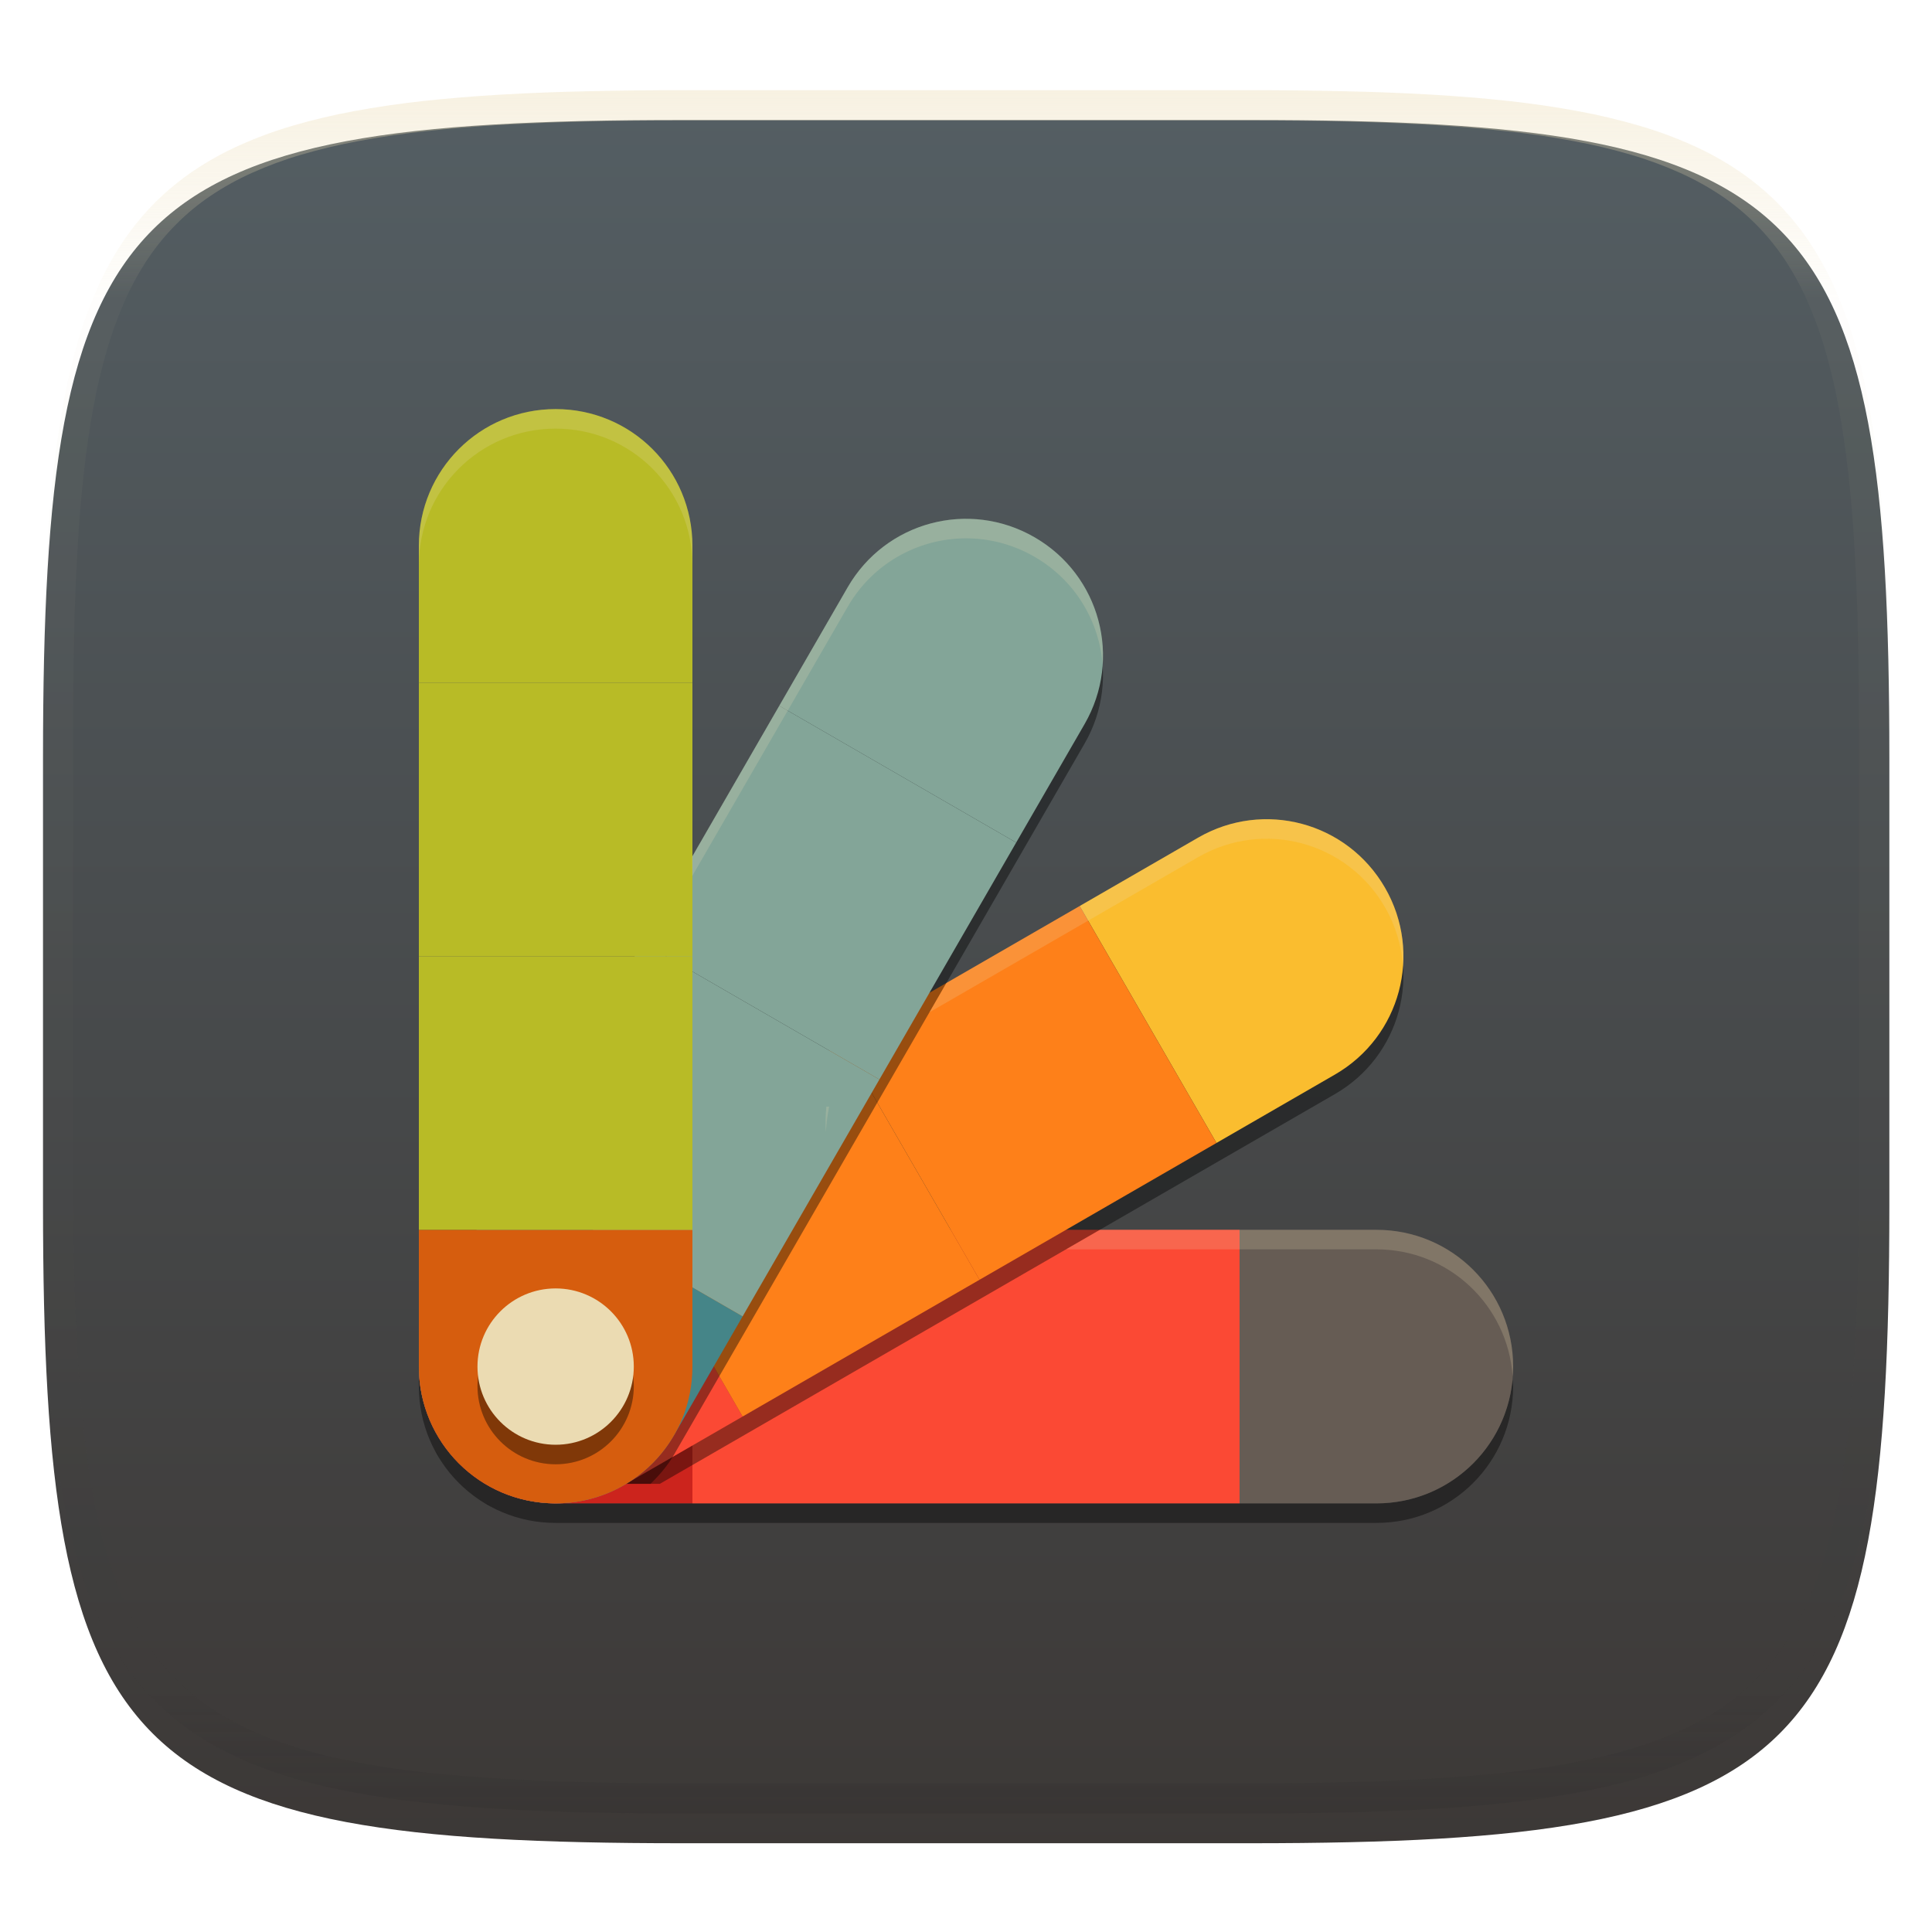 <svg xmlns="http://www.w3.org/2000/svg" style="isolation:isolate" width="256" height="256" viewBox="0 0 256 256">
 <defs>
  <filter id="eCPzTXTXrsdEEKx2ILoZfo038u9CcKhf" width="400%" height="400%" x="-200%" y="-200%" color-interpolation-filters="sRGB" filterUnits="objectBoundingBox">
   <feGaussianBlur xmlns="http://www.w3.org/2000/svg" in="SourceGraphic" stdDeviation="4.294"/>
   <feOffset xmlns="http://www.w3.org/2000/svg" dx="0" dy="4" result="pf_100_offsetBlur"/>
   <feFlood xmlns="http://www.w3.org/2000/svg" flood-opacity=".4"/>
   <feComposite xmlns="http://www.w3.org/2000/svg" in2="pf_100_offsetBlur" operator="in" result="pf_100_dropShadow"/>
   <feBlend xmlns="http://www.w3.org/2000/svg" in="SourceGraphic" in2="pf_100_dropShadow" mode="normal"/>
  </filter>
 </defs>
 <g filter="url(#eCPzTXTXrsdEEKx2ILoZfo038u9CcKhf)">
  <linearGradient id="_lgradient_7" x1="0" x2="0" y1="0" y2="1" gradientTransform="matrix(244.648,0,0,228.338,5.7,11.9)" gradientUnits="userSpaceOnUse">
   <stop offset="0%" style="stop-color:#545e63"/>
   <stop offset="100%" style="stop-color:#3c3836"/>
  </linearGradient>
  <path fill="url(#_lgradient_7)" d="M 165.709 11.9 C 239.765 11.9 250.348 22.457 250.348 96.444 L 250.348 155.695 C 250.348 229.681 239.765 240.238 165.709 240.238 L 90.339 240.238 C 16.284 240.238 5.7 229.681 5.7 155.695 L 5.7 96.444 C 5.7 22.457 16.284 11.9 90.339 11.9 L 165.709 11.9 Z"/>
 </g>
 <g opacity=".4">
  <linearGradient id="_lgradient_8" x1=".517" x2=".517" y1="0" y2="1" gradientTransform="matrix(244.65,0,0,228.34,5.68,11.95)" gradientUnits="userSpaceOnUse">
   <stop offset="0%" style="stop-color:#ebdbb2"/>
   <stop offset="12.5%" stop-opacity=".098" style="stop-color:#ebdbb2"/>
   <stop offset="92.5%" stop-opacity=".098" style="stop-color:#282828"/>
   <stop offset="100%" stop-opacity=".498" style="stop-color:#282828"/>
  </linearGradient>
  <path fill="url(#_lgradient_8)" fill-rule="evenodd" d="M 165.068 11.951 C 169.396 11.941 173.724 11.991 178.052 12.089 C 181.927 12.167 185.803 12.315 189.678 12.541 C 193.131 12.737 196.583 13.022 200.026 13.395 C 203.085 13.73 206.144 14.181 209.174 14.741 C 211.889 15.243 214.574 15.881 217.22 16.657 C 219.62 17.355 221.971 18.219 224.243 19.241 C 226.358 20.184 228.384 21.304 230.302 22.591 C 232.142 23.829 233.863 25.244 235.437 26.806 C 237.001 28.378 238.417 30.088 239.656 31.925 C 240.945 33.841 242.066 35.865 243.02 37.967 C 244.043 40.247 244.909 42.585 245.617 44.972 C 246.394 47.615 247.034 50.297 247.535 53.009 C 248.096 56.035 248.548 59.081 248.883 62.136 C 249.257 65.575 249.542 69.014 249.739 72.462 C 249.965 76.323 250.112 80.194 250.201 84.055 C 250.289 88.378 250.339 92.701 250.329 97.014 L 250.329 155.226 C 250.339 159.549 250.289 163.862 250.201 168.185 C 250.112 172.056 249.965 175.917 249.739 179.778 C 249.542 183.226 249.257 186.675 248.883 190.104 C 248.548 193.159 248.096 196.215 247.535 199.241 C 247.034 201.943 246.394 204.625 245.617 207.268 C 244.909 209.655 244.043 212.003 243.02 214.273 C 242.066 216.385 240.945 218.399 239.656 220.315 C 238.417 222.152 237.001 223.872 235.437 225.434 C 233.863 226.996 232.142 228.411 230.302 229.649 C 228.384 230.936 226.358 232.056 224.243 232.999 C 221.971 234.021 219.62 234.885 217.22 235.593 C 214.574 236.369 211.889 237.007 209.174 237.499 C 206.144 238.068 203.085 238.51 200.026 238.845 C 196.583 239.218 193.131 239.503 189.678 239.699 C 185.803 239.925 181.927 240.073 178.052 240.161 C 173.724 240.249 169.396 240.299 165.068 240.289 L 90.942 240.289 C 86.614 240.299 82.286 240.249 77.958 240.161 C 74.083 240.073 70.207 239.925 66.332 239.699 C 62.879 239.503 59.427 239.218 55.984 238.845 C 52.925 238.51 49.866 238.068 46.836 237.499 C 44.121 237.007 41.436 236.369 38.79 235.593 C 36.39 234.885 34.039 234.021 31.767 232.999 C 29.652 232.056 27.626 230.936 25.708 229.649 C 23.868 228.411 22.147 226.996 20.573 225.434 C 19.009 223.872 17.593 222.152 16.354 220.315 C 15.065 218.399 13.944 216.385 12.99 214.273 C 11.967 212.003 11.101 209.655 10.393 207.268 C 9.616 204.625 8.976 201.943 8.475 199.241 C 7.914 196.215 7.462 193.159 7.127 190.104 C 6.753 186.675 6.468 183.226 6.271 179.778 C 6.045 175.917 5.898 172.056 5.809 168.185 C 5.721 163.862 5.671 159.549 5.681 155.226 L 5.681 97.014 C 5.671 92.701 5.721 88.378 5.809 84.055 C 5.898 80.194 6.045 76.323 6.271 72.462 C 6.468 69.014 6.753 65.575 7.127 62.136 C 7.462 59.081 7.914 56.035 8.475 53.009 C 8.976 50.297 9.616 47.615 10.393 44.972 C 11.101 42.585 11.967 40.247 12.99 37.967 C 13.944 35.865 15.065 33.841 16.354 31.925 C 17.593 30.088 19.009 28.378 20.573 26.806 C 22.147 25.244 23.868 23.829 25.708 22.591 C 27.626 21.304 29.652 20.184 31.767 19.241 C 34.039 18.219 36.39 17.355 38.79 16.657 C 41.436 15.881 44.121 15.243 46.836 14.741 C 49.866 14.181 52.925 13.73 55.984 13.395 C 59.427 13.022 62.879 12.737 66.332 12.541 C 70.207 12.315 74.083 12.167 77.958 12.089 C 82.286 11.991 86.614 11.941 90.942 11.951 L 165.068 11.951 Z M 165.078 15.96 C 169.376 15.95 173.675 15.999 177.973 16.087 C 181.8 16.176 185.626 16.323 189.452 16.539 C 192.836 16.736 196.219 17.011 199.583 17.384 C 202.554 17.699 205.515 18.131 208.446 18.681 C 211.023 19.153 213.58 19.762 216.099 20.499 C 218.322 21.147 220.495 21.953 222.6 22.896 C 224.509 23.751 226.338 24.763 228.069 25.922 C 229.692 27.013 231.207 28.26 232.594 29.646 C 233.981 31.031 235.23 32.544 236.332 34.165 C 237.492 35.894 238.506 37.712 239.361 39.608 C 240.306 41.72 241.112 43.892 241.761 46.102 C 242.509 48.617 243.109 51.162 243.591 53.736 C 244.132 56.664 244.565 59.611 244.889 62.578 C 245.263 65.938 245.539 69.308 245.735 72.688 C 245.952 76.51 246.109 80.322 246.188 84.144 C 246.276 88.437 246.325 92.721 246.325 97.014 C 246.325 97.014 246.325 97.014 246.325 97.014 L 246.325 155.226 C 246.325 155.226 246.325 155.226 246.325 155.226 C 246.325 159.519 246.276 163.803 246.188 168.096 C 246.109 171.918 245.952 175.74 245.735 179.552 C 245.539 182.932 245.263 186.302 244.889 189.672 C 244.565 192.629 244.132 195.576 243.591 198.504 C 243.109 201.078 242.509 203.623 241.761 206.138 C 241.112 208.358 240.306 210.52 239.361 212.632 C 238.506 214.528 237.492 216.356 236.332 218.075 C 235.23 219.706 233.981 221.219 232.594 222.604 C 231.207 223.98 229.692 225.227 228.069 226.318 C 226.338 227.477 224.509 228.489 222.6 229.344 C 220.495 230.297 218.322 231.093 216.099 231.741 C 213.58 232.478 211.023 233.087 208.446 233.559 C 205.515 234.109 202.554 234.541 199.583 234.865 C 196.219 235.229 192.836 235.514 189.452 235.701 C 185.626 235.917 181.8 236.074 177.973 236.153 C 173.675 236.251 169.376 236.29 165.078 236.29 C 165.078 236.29 165.078 236.29 165.068 236.29 L 90.942 236.29 C 90.932 236.29 90.932 236.29 90.932 236.29 C 86.634 236.29 82.335 236.251 78.037 236.153 C 74.21 236.074 70.384 235.917 66.558 235.701 C 63.174 235.514 59.791 235.229 56.427 234.865 C 53.456 234.541 50.495 234.109 47.564 233.559 C 44.987 233.087 42.43 232.478 39.911 231.741 C 37.688 231.093 35.515 230.297 33.41 229.344 C 31.501 228.489 29.672 227.477 27.941 226.318 C 26.318 225.227 24.803 223.98 23.416 222.604 C 22.029 221.219 20.78 219.706 19.678 218.075 C 18.518 216.356 17.504 214.528 16.649 212.632 C 15.704 210.52 14.898 208.358 14.249 206.138 C 13.501 203.623 12.901 201.078 12.419 198.504 C 11.878 195.576 11.445 192.629 11.121 189.672 C 10.747 186.302 10.472 182.932 10.275 179.552 C 10.058 175.74 9.901 171.918 9.822 168.096 C 9.734 163.803 9.685 159.519 9.685 155.226 C 9.685 155.226 9.685 155.226 9.685 155.226 L 9.685 97.014 C 9.685 97.014 9.685 97.014 9.685 97.014 C 9.685 92.721 9.734 88.437 9.822 84.144 C 9.901 80.322 10.058 76.51 10.275 72.688 C 10.472 69.308 10.747 65.938 11.121 62.578 C 11.445 59.611 11.878 56.664 12.419 53.736 C 12.901 51.162 13.501 48.617 14.249 46.102 C 14.898 43.892 15.704 41.72 16.649 39.608 C 17.504 37.712 18.518 35.894 19.678 34.165 C 20.78 32.544 22.029 31.031 23.416 29.646 C 24.803 28.26 26.318 27.013 27.941 25.922 C 29.672 24.763 31.501 23.751 33.41 22.896 C 35.515 21.953 37.688 21.147 39.911 20.499 C 42.43 19.762 44.987 19.153 47.564 18.681 C 50.495 18.131 53.456 17.699 56.427 17.384 C 59.791 17.011 63.174 16.736 66.558 16.539 C 70.384 16.323 74.21 16.176 78.037 16.087 C 82.335 15.999 86.634 15.95 90.932 15.96 C 90.932 15.96 90.932 15.96 90.942 15.96 L 165.068 15.96 C 165.078 15.96 165.078 15.96 165.078 15.96 Z"/>
 </g>
 <g>
  <defs>
   <filter id="X7Q4umq1NCUbTNZvknUMOwzHV6asdDFN" width="400%" height="400%" x="-200%" y="-200%" color-interpolation-filters="sRGB" filterUnits="objectBoundingBox">
    <feGaussianBlur xmlns="http://www.w3.org/2000/svg" stdDeviation="4.294"/>
   </filter>
  </defs>
  <g opacity=".4" filter="url(#X7Q4umq1NCUbTNZvknUMOwzHV6asdDFN)">
   <path d="M 55.5 181.08 L 55.5 183.67 C 55.5 193.711 63.584 201.795 73.625 201.795 L 91.75 201.795 L 128 201.795 L 164.25 201.795 L 182.375 201.795 C 192.416 201.795 200.5 193.711 200.5 183.67 C 200.5 183.373 200.438 183.094 200.414 182.805 C 199.549 192.029 191.833 199.205 182.375 199.205 L 164.25 199.205 L 128 199.205 L 91.75 199.205 L 73.625 199.205 C 63.584 199.205 55.5 191.122 55.5 181.08 Z"/>
  </g>
  <g>
   <path fill="#665c54" d="M 164.25 162.955 L 182.375 162.955 C 192.416 162.955 200.5 171.039 200.5 181.08 C 200.5 191.122 192.416 199.205 182.375 199.205 L 164.25 199.205 L 164.25 162.955 Z"/>
   <path fill="#cc241d" d="M 91.75 162.955 L 73.625 162.955 C 63.584 162.955 55.5 171.039 55.5 181.08 C 55.5 191.122 63.584 199.205 73.625 199.205 L 91.75 199.205 L 91.75 162.955 Z"/>
   <path fill="#fb4934" d="M 164.25 162.955 L 164.25 199.205 L 128 199.205 L 128 162.955 L 164.25 162.955 Z"/>
   <path fill="#fb4934" d="M 128 162.955 L 128 199.205 L 91.75 199.205 L 91.75 162.955 L 128 162.955 Z"/>
  </g>
  <defs>
   <filter id="KGJYkfd5roJOse2YL5QYTN9AkswHzyHH" width="400%" height="400%" x="-200%" y="-200%" color-interpolation-filters="sRGB" filterUnits="objectBoundingBox">
    <feGaussianBlur xmlns="http://www.w3.org/2000/svg" stdDeviation="4.294"/>
   </filter>
  </defs>
  <g opacity=".4" filter="url(#KGJYkfd5roJOse2YL5QYTN9AkswHzyHH)">
   <path d="M 169.095 111.181 C 165.615 110.938 162.019 111.705 158.758 113.588 L 143.06 122.651 L 111.665 140.776 L 80.27 158.901 L 64.583 167.963 C 59.553 170.867 56.52 175.801 55.763 181.112 C 57.035 189.892 64.482 196.617 73.625 196.617 L 87.431 196.617 L 98.395 190.286 L 129.79 172.161 L 161.185 154.036 L 176.883 144.973 C 185.579 139.953 188.539 128.909 183.518 120.213 C 180.38 114.778 174.894 111.586 169.095 111.181 Z M 55.611 184.814 C 55.648 185.379 55.692 185.939 55.783 186.503 C 55.696 185.949 55.647 185.384 55.611 184.814 Z M 56.259 188.617 C 56.372 189.011 56.481 189.401 56.623 189.79 C 56.485 189.406 56.371 189.012 56.259 188.617 Z M 57.756 192.278 C 57.833 192.42 57.867 192.572 57.948 192.713 C 57.995 192.794 58.062 192.855 58.11 192.935 C 57.982 192.722 57.874 192.497 57.756 192.278 L 57.756 192.278 Z M 59.728 195.201 C 59.928 195.444 60.113 195.699 60.325 195.929 C 60.112 195.699 59.928 195.443 59.728 195.201 Z M 62.206 197.659 C 62.453 197.861 62.688 198.078 62.944 198.266 C 62.687 198.077 62.453 197.861 62.206 197.659 Z M 64.997 199.53 C 65.333 199.713 65.654 199.916 65.999 200.076 C 65.652 199.915 65.332 199.712 64.997 199.53 Z M 68.032 200.835 C 68.48 200.982 68.919 201.138 69.377 201.25 C 68.916 201.139 68.478 200.98 68.032 200.835 Z M 71.157 201.553 C 71.78 201.64 72.397 201.714 73.028 201.735 C 72.392 201.714 71.775 201.637 71.157 201.553 Z"/>
  </g>
  <g>
   <path fill="#fabd2f" d="M 143.062 120.055 L 158.759 110.993 C 167.455 105.972 178.497 108.931 183.518 117.627 C 188.538 126.323 185.58 137.366 176.884 142.386 L 161.187 151.449 L 143.062 120.055 Z"/>
   <path fill="#fb4934" d="M 80.275 156.305 L 64.578 165.368 C 55.882 170.388 52.924 181.431 57.944 190.127 C 62.965 198.823 74.007 201.782 82.703 196.761 L 98.4 187.699 L 80.275 156.305 Z"/>
   <path fill="#fe8019" d="M 143.062 120.055 L 161.187 151.449 L 129.794 169.574 L 111.669 138.18 L 143.062 120.055 Z"/>
   <path fill="#fe8019" d="M 111.669 138.18 L 129.794 169.574 L 98.4 187.699 L 80.275 156.305 L 111.669 138.18 Z"/>
  </g>
  <defs>
   <filter id="GjfMjeUSpDtpkU3UzjVvzVFQUlqqg2iV" width="400%" height="400%" x="-200%" y="-200%" color-interpolation-filters="sRGB" filterUnits="objectBoundingBox">
    <feGaussianBlur xmlns="http://www.w3.org/2000/svg" stdDeviation="4.294"/>
   </filter>
  </defs>
  <g opacity=".4" filter="url(#GjfMjeUSpDtpkU3UzjVvzVFQUlqqg2iV)">
   <path d="M 126.746 71.38 C 120.946 71.785 115.461 74.977 112.323 80.412 L 103.26 96.109 L 85.135 127.504 L 67.01 158.899 L 57.948 174.587 C 56.775 176.619 56.073 178.788 55.743 180.969 C 56.955 189.818 64.433 196.616 73.625 196.616 L 86.197 196.616 C 87.376 195.47 88.468 194.209 89.333 192.712 L 98.395 177.024 L 116.52 145.629 L 134.645 114.234 L 143.708 98.537 C 148.728 89.841 145.779 78.797 137.083 73.777 C 133.822 71.894 130.225 71.136 126.746 71.38 Z M 55.571 184.337 C 55.592 184.916 55.656 185.484 55.733 186.057 C 55.658 185.489 55.592 184.921 55.571 184.337 Z M 56.046 187.918 C 56.157 188.376 56.314 188.814 56.461 189.263 C 56.316 188.817 56.157 188.378 56.046 187.918 Z M 57.25 191.346 C 57.385 191.635 57.554 191.904 57.705 192.186 C 57.555 191.905 57.386 191.637 57.25 191.346 Z M 59.03 194.35 C 59.212 194.599 59.421 194.828 59.617 195.069 C 59.421 194.829 59.213 194.6 59.03 194.35 Z M 61.407 197 C 61.608 197.184 61.833 197.341 62.044 197.516 C 61.834 197.341 61.608 197.185 61.407 197 Z M 64.36 199.185 C 64.441 199.233 64.501 199.3 64.583 199.347 C 64.72 199.426 64.869 199.464 65.008 199.539 C 64.791 199.421 64.571 199.311 64.36 199.185 L 64.36 199.185 Z M 67.536 200.682 C 67.906 200.816 68.275 200.918 68.649 201.026 C 68.274 200.919 67.9 200.812 67.536 200.682 Z M 70.793 201.511 C 71.371 201.604 71.943 201.647 72.523 201.683 C 71.939 201.648 71.36 201.6 70.793 201.511 Z"/>
  </g>
  <g>
   <path fill="#83a598" d="M 103.257 93.518 L 112.319 77.822 C 117.34 69.126 128.382 66.167 137.078 71.188 C 145.774 76.208 148.733 87.251 143.713 95.947 L 134.65 111.643 L 103.257 93.518 Z"/>
   <path fill="#458588" d="M 67.007 156.305 L 57.944 172.002 C 52.924 180.698 55.882 191.741 64.578 196.761 C 73.274 201.782 84.317 198.823 89.338 190.127 L 98.4 174.43 L 67.007 156.305 Z"/>
   <path fill="#83a598" d="M 103.257 93.518 L 134.65 111.643 L 116.525 143.037 L 85.132 124.912 L 103.257 93.518 Z"/>
   <path fill="#83a598" d="M 85.132 124.912 L 116.525 143.037 L 98.4 174.43 L 67.007 156.305 L 85.132 124.912 Z"/>
  </g>
  <g>
   <path fill="#b8bb26" d="M 55.5 90.455 L 55.5 72.33 C 55.5 62.289 63.584 54.205 73.625 54.205 C 83.666 54.205 91.75 62.289 91.75 72.33 L 91.75 90.455 L 55.5 90.455 Z"/>
   <path fill="#d65d0e" d="M 55.5 162.955 L 55.5 181.08 C 55.5 191.122 63.584 199.205 73.625 199.205 C 83.666 199.205 91.75 191.122 91.75 181.08 L 91.75 162.955 L 55.5 162.955 Z"/>
   <path fill="#b8bb26" d="M 55.5 90.455 L 91.75 90.455 L 91.75 126.705 L 55.5 126.705 L 55.5 90.455 Z"/>
   <path fill="#b8bb26" d="M 55.5 126.705 L 91.75 126.705 L 91.75 162.955 L 55.5 162.955 L 55.5 126.705 Z"/>
  </g>
  <defs>
   <filter id="7lCspXPIetMyru3tAyfC03LCmUfgIojS" width="400%" height="400%" x="-200%" y="-200%" color-interpolation-filters="sRGB" filterUnits="objectBoundingBox">
    <feGaussianBlur xmlns="http://www.w3.org/2000/svg" stdDeviation="4.294"/>
   </filter>
  </defs>
  <g opacity=".4" filter="url(#7lCspXPIetMyru3tAyfC03LCmUfgIojS)">
   <circle cx="73.625" cy="183.67" r="10.357" vector-effect="non-scaling-stroke"/>
  </g>
  <circle fill="#ebdbb2" cx="73.625" cy="181.08" r="10.357" vector-effect="non-scaling-stroke"/>
  <g opacity=".2">
   <path fill="#ebdbb2" d="M 73.625 54.205 C 63.584 54.205 55.5 62.289 55.5 72.33 L 55.5 74.92 C 55.5 64.878 63.584 56.795 73.625 56.795 C 83.666 56.795 91.75 64.878 91.75 74.92 L 91.75 72.33 C 91.75 62.289 83.666 54.205 73.625 54.205 Z M 128.496 68.75 C 122.071 68.576 115.769 71.844 112.318 77.822 L 103.255 93.52 L 91.684 113.56 L 91.727 116.076 L 103.255 96.109 L 112.318 80.412 C 115.769 74.433 122.071 71.166 128.496 71.339 C 131.416 71.418 134.36 72.208 137.078 73.777 C 142.468 76.889 145.652 82.316 146.1 88.063 C 146.54 81.398 143.274 74.765 137.078 71.187 C 134.36 69.618 131.416 68.829 128.496 68.75 Z M 167.345 108.555 C 164.424 108.634 161.475 109.424 158.758 110.993 L 143.06 120.055 L 125.401 130.25 L 123.16 134.134 L 143.06 122.644 L 158.758 113.582 C 167.454 108.561 178.497 111.521 183.518 120.217 C 184.961 122.717 185.727 125.412 185.905 128.101 C 186.179 124.577 185.426 120.933 183.518 117.628 C 180.066 111.649 173.77 108.382 167.345 108.555 Z M 109.87 146.626 C 109.741 146.637 109.619 146.636 109.491 146.646 C 109.379 147.815 109.355 148.943 109.43 150.024 C 109.495 148.929 109.63 147.803 109.87 146.626 L 109.87 146.626 Z M 145.746 162.955 L 141.26 165.545 L 164.25 165.545 L 182.375 165.545 C 191.978 165.545 199.771 172.946 200.434 182.375 C 200.464 181.945 200.5 181.518 200.5 181.08 C 200.5 171.039 192.416 162.955 182.375 162.955 L 164.25 162.955 L 145.746 162.955 Z"/>
  </g>
 </g>
</svg>
